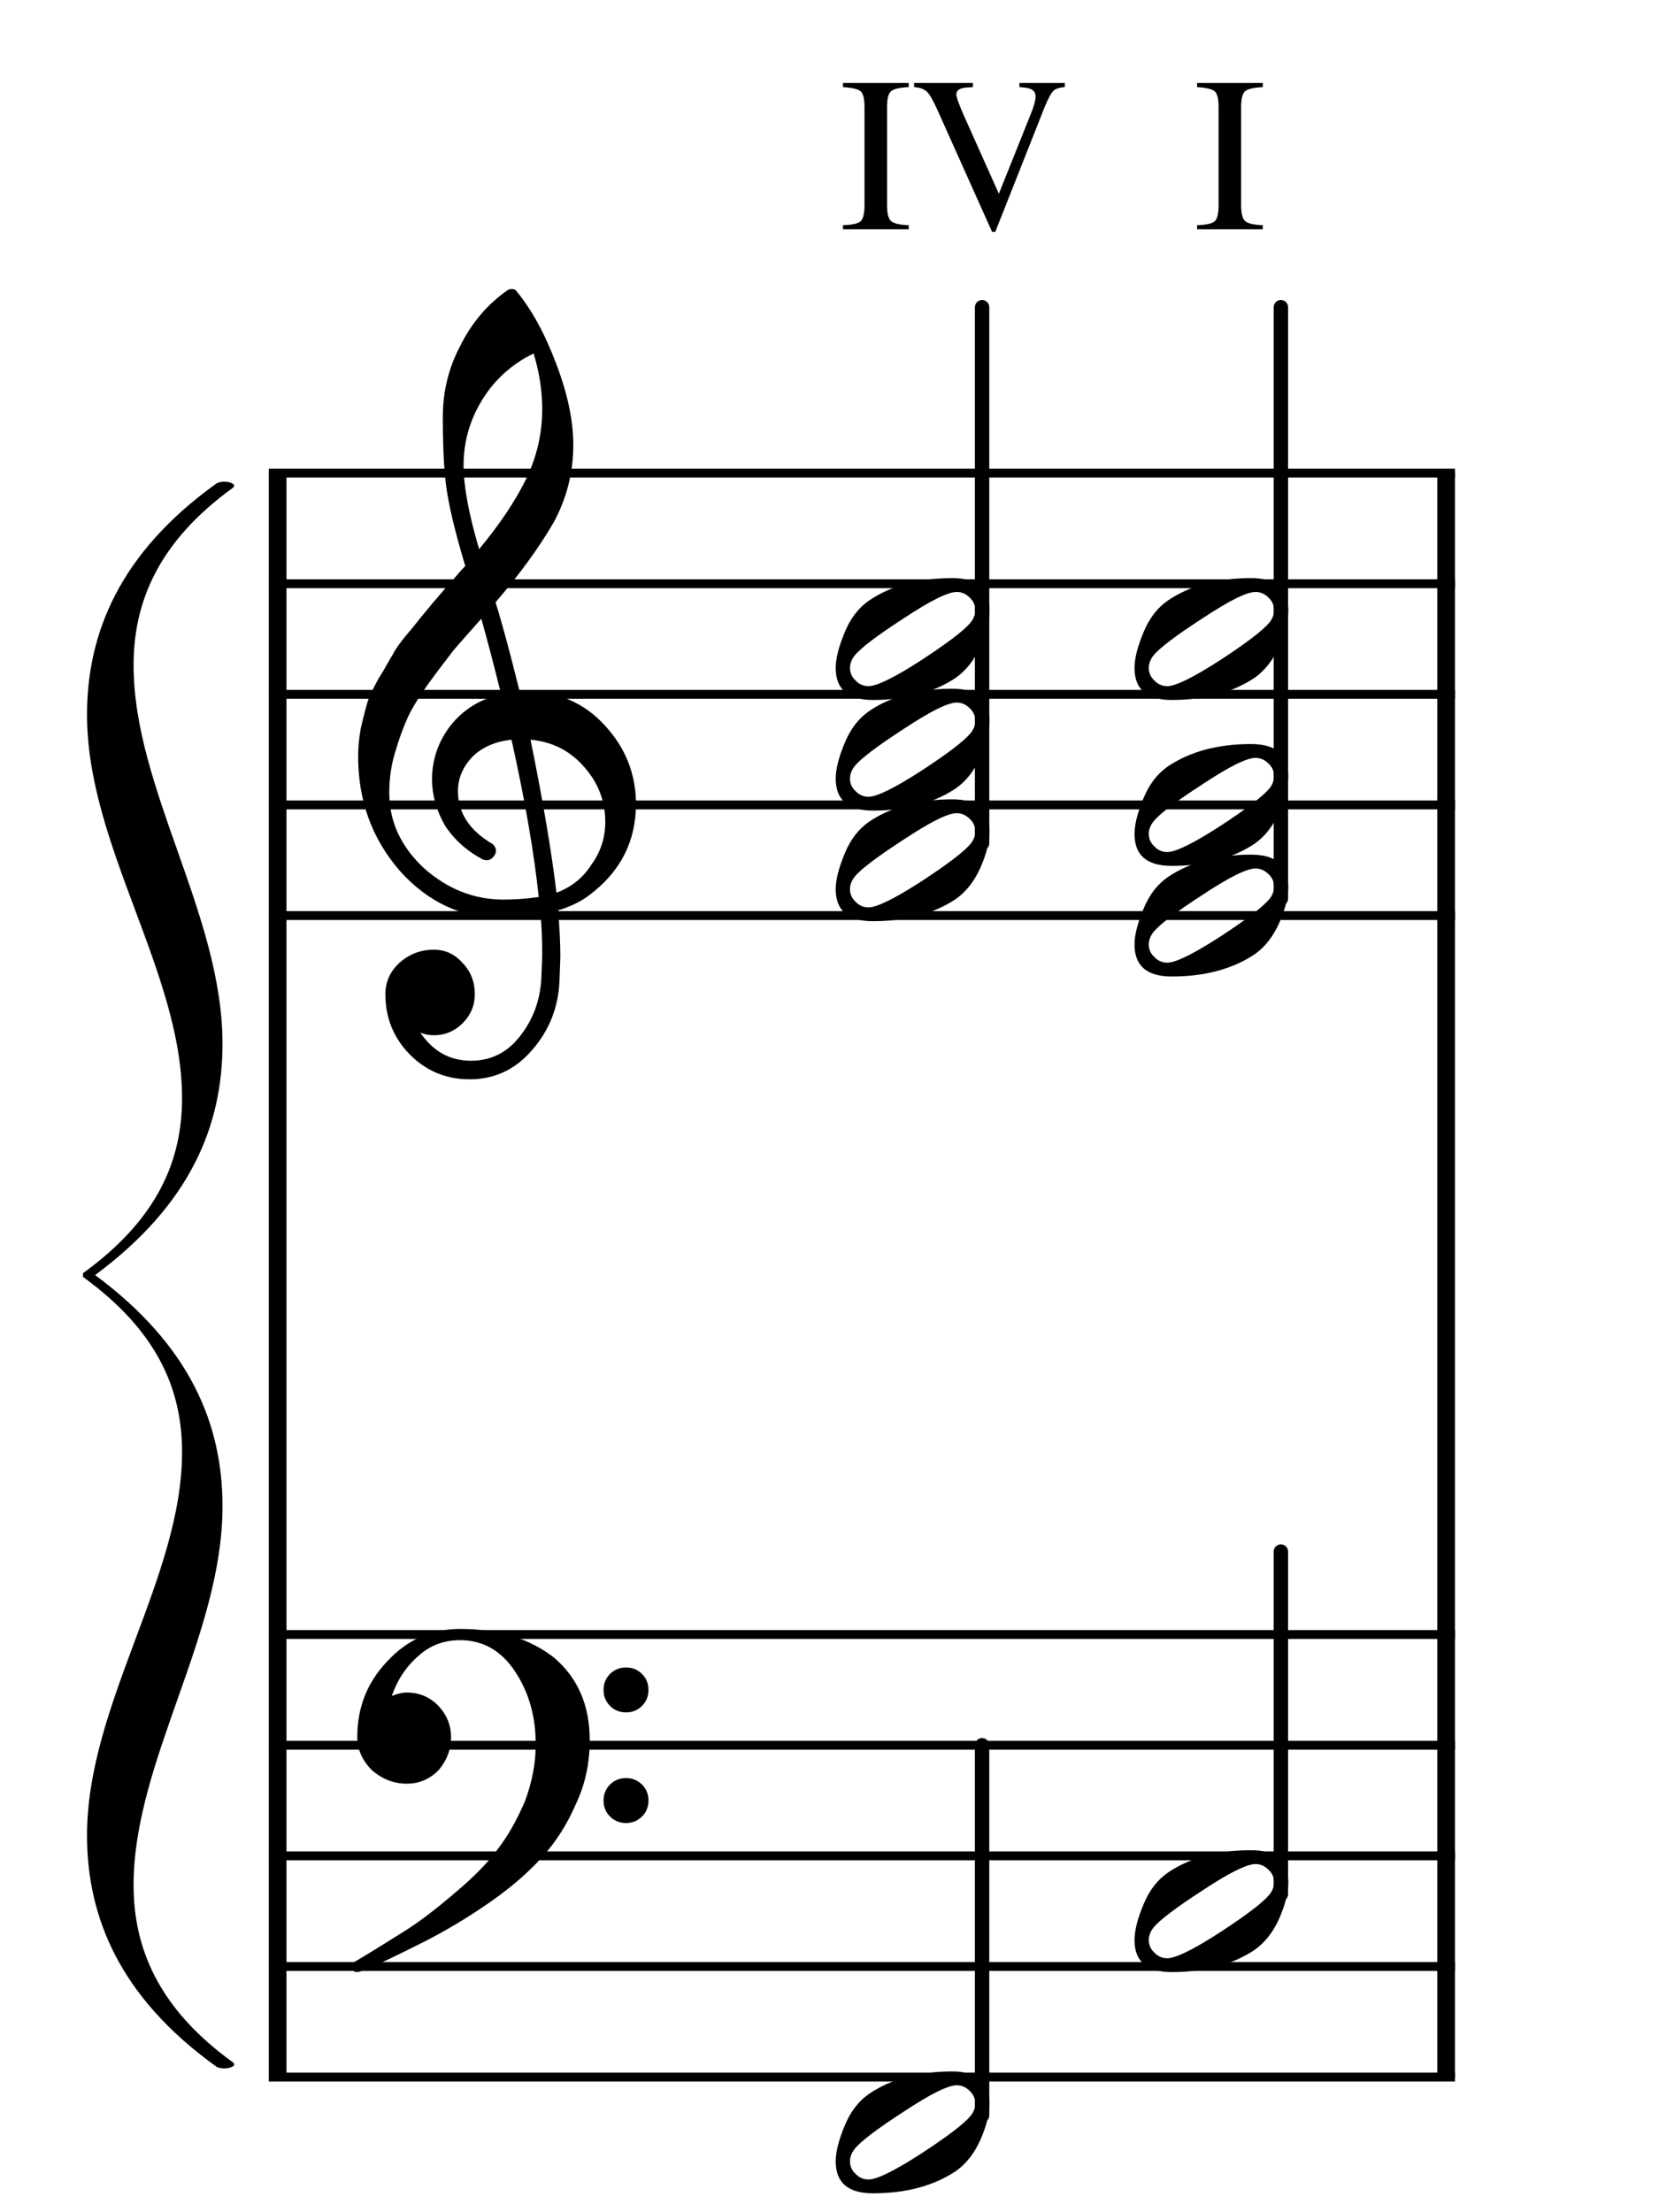 <?xml version="1.0" encoding="UTF-8" standalone="no"?>
<svg
   xmlns:dc="http://purl.org/dc/elements/1.1/"
   xmlns:cc="http://creativecommons.org/ns#"
   xmlns:rdf="http://www.w3.org/1999/02/22-rdf-syntax-ns#"
   xmlns:svg="http://www.w3.org/2000/svg"
   xmlns="http://www.w3.org/2000/svg"
   xmlns:sodipodi="http://sodipodi.sourceforge.net/DTD/sodipodi-0.dtd"
   xmlns:inkscape="http://www.inkscape.org/namespaces/inkscape"
   inkscape:version="1.0 (4035a4f, 2020-05-01)"
   sodipodi:docname="cadences_plagale.svg"
   id="svg53"
   version="1.2"
   viewBox="0 0 75 100"
   height="100pt"
   width="75pt">
  <defs
     id="defs57" />
  <sodipodi:namedview
     inkscape:current-layer="svg53"
     inkscape:window-maximized="0"
     inkscape:window-y="23"
     inkscape:window-x="0"
     inkscape:cy="66.666667"
     inkscape:cx="50"
     inkscape:zoom="4.8525"
     showgrid="false"
     id="namedview55"
     inkscape:window-height="480"
     inkscape:window-width="741"
     inkscape:pageshadow="2"
     inkscape:pageopacity="0"
     guidetolerance="10"
     gridtolerance="10"
     objecttolerance="10"
     borderopacity="1"
     bordercolor="#666666"
     pagecolor="#ffffff" />
  <g
     id="surface3442">
    <path
       id="path10"
       d="M 12.152 21.387 L 65.777 21.387 M 12.152 26.387 L 65.777 26.387 M 12.152 31.387 L 65.777 31.387 M 12.152 36.387 L 65.777 36.387 M 12.152 41.387 L 65.777 41.387 "
       style="fill:none;stroke-width:0.4;stroke-linecap:butt;stroke-linejoin:bevel;stroke:rgb(0%,0%,0%);stroke-opacity:1;stroke-miterlimit:10;" />
    <path
       id="path12"
       d="M 12.152 73.887 L 65.777 73.887 M 12.152 78.891 L 65.777 78.891 M 12.152 83.891 L 65.777 83.891 M 12.152 88.891 L 65.777 88.891 M 12.152 93.891 L 65.777 93.891 "
       style="fill:none;stroke-width:0.4;stroke-linecap:butt;stroke-linejoin:bevel;stroke:rgb(0%,0%,0%);stroke-opacity:1;stroke-miterlimit:10;" />
    <path
       id="path14"
       d="M 12.551 21.387 L 12.551 93.891 "
       style="fill:none;stroke-width:0.8;stroke-linecap:butt;stroke-linejoin:bevel;stroke:rgb(0%,0%,0%);stroke-opacity:1;stroke-miterlimit:10;" />
    <path
       id="path16"
       d="M 65.375 21.387 L 65.375 93.891 "
       style="fill:none;stroke-width:0.8;stroke-linecap:butt;stroke-linejoin:bevel;stroke:rgb(0%,0%,0%);stroke-opacity:1;stroke-miterlimit:10;" />
    <path
       id="path18"
       d="M 44.398 38.117 L 44.398 13.887 "
       style="fill:none;stroke-width:0.65;stroke-linecap:round;stroke-linejoin:bevel;stroke:rgb(0%,0%,0%);stroke-opacity:1;stroke-miterlimit:10;" />
    <path
       id="path20"
       d="M 57.906 40.617 L 57.906 13.887 "
       style="fill:none;stroke-width:0.65;stroke-linecap:round;stroke-linejoin:bevel;stroke:rgb(0%,0%,0%);stroke-opacity:1;stroke-miterlimit:10;" />
    <path
       id="path22"
       d="M 44.398 95.621 L 44.398 78.891 "
       style="fill:none;stroke-width:0.65;stroke-linecap:round;stroke-linejoin:bevel;stroke:rgb(0%,0%,0%);stroke-opacity:1;stroke-miterlimit:10;" />
    <path
       id="path24"
       d="M 57.906 85.621 L 57.906 70.137 "
       style="fill:none;stroke-width:0.65;stroke-linecap:round;stroke-linejoin:bevel;stroke:rgb(0%,0%,0%);stroke-opacity:1;stroke-miterlimit:10;" />
    <path
       id="path26"
       d="M 44.09 27.578 C 44.09 27.355 44.004 27.168 43.836 27.012 C 43.664 26.84 43.469 26.758 43.25 26.758 C 42.859 26.758 42.07 27.148 40.887 27.93 C 39.66 28.723 38.914 29.289 38.641 29.629 C 38.496 29.809 38.426 30 38.426 30.195 C 38.426 30.414 38.508 30.605 38.68 30.762 C 38.836 30.93 39.031 31.016 39.266 31.016 C 39.641 31.016 40.438 30.625 41.648 29.844 C 42.844 29.062 43.586 28.496 43.875 28.145 C 44.016 27.973 44.09 27.785 44.09 27.578 Z M 43.055 26.133 C 44.172 26.133 44.734 26.613 44.734 27.578 C 44.734 28.047 44.598 28.594 44.324 29.219 C 44.051 29.828 43.684 30.297 43.23 30.625 C 42.227 31.301 40.969 31.641 39.461 31.641 C 38.34 31.641 37.781 31.156 37.781 30.195 C 37.781 29.766 37.918 29.223 38.191 28.574 C 38.449 27.949 38.816 27.473 39.285 27.148 C 40.285 26.469 41.543 26.133 43.055 26.133 Z M 43.055 26.133 "
       style=" stroke:none;fill-rule:nonzero;fill:rgb(0%,0%,0%);fill-opacity:1;" />
    <path
       id="path28"
       d="M 44.09 32.578 C 44.09 32.355 44.004 32.168 43.836 32.012 C 43.664 31.84 43.469 31.758 43.25 31.758 C 42.859 31.758 42.07 32.148 40.887 32.93 C 39.66 33.723 38.914 34.289 38.641 34.629 C 38.496 34.812 38.426 35 38.426 35.195 C 38.426 35.418 38.508 35.605 38.68 35.762 C 38.836 35.93 39.031 36.016 39.266 36.016 C 39.641 36.016 40.438 35.625 41.648 34.844 C 42.844 34.062 43.586 33.496 43.875 33.145 C 44.016 32.973 44.09 32.785 44.09 32.578 Z M 43.055 31.133 C 44.172 31.133 44.734 31.613 44.734 32.578 C 44.734 33.047 44.598 33.594 44.324 34.219 C 44.051 34.832 43.684 35.301 43.23 35.625 C 42.227 36.301 40.969 36.641 39.461 36.641 C 38.34 36.641 37.781 36.16 37.781 35.195 C 37.781 34.766 37.918 34.227 38.191 33.574 C 38.449 32.949 38.816 32.473 39.285 32.148 C 40.285 31.469 41.543 31.133 43.055 31.133 Z M 43.055 31.133 "
       style=" stroke:none;fill-rule:nonzero;fill:rgb(0%,0%,0%);fill-opacity:1;" />
    <path
       id="path30"
       d="M 44.09 37.578 C 44.09 37.355 44.004 37.168 43.836 37.012 C 43.664 36.844 43.469 36.758 43.25 36.758 C 42.859 36.758 42.07 37.148 40.887 37.93 C 39.66 38.723 38.914 39.289 38.641 39.629 C 38.496 39.812 38.426 40 38.426 40.195 C 38.426 40.418 38.508 40.605 38.68 40.762 C 38.836 40.93 39.031 41.016 39.266 41.016 C 39.641 41.016 40.438 40.625 41.648 39.844 C 42.844 39.062 43.586 38.496 43.875 38.145 C 44.016 37.977 44.09 37.785 44.09 37.578 Z M 43.055 36.133 C 44.172 36.133 44.734 36.613 44.734 37.578 C 44.734 38.047 44.598 38.594 44.324 39.219 C 44.051 39.832 43.684 40.301 43.23 40.625 C 42.227 41.301 40.969 41.641 39.461 41.641 C 38.34 41.641 37.781 41.16 37.781 40.195 C 37.781 39.766 37.918 39.227 38.191 38.574 C 38.449 37.949 38.816 37.473 39.285 37.148 C 40.285 36.473 41.543 36.133 43.055 36.133 Z M 43.055 36.133 "
       style=" stroke:none;fill-rule:nonzero;fill:rgb(0%,0%,0%);fill-opacity:1;" />
    <path
       id="path32"
       d="M 44.09 95.082 C 44.09 94.859 44.004 94.672 43.836 94.516 C 43.664 94.344 43.469 94.262 43.25 94.262 C 42.859 94.262 42.07 94.652 40.887 95.434 C 39.66 96.227 38.914 96.793 38.641 97.133 C 38.496 97.316 38.426 97.504 38.426 97.699 C 38.426 97.922 38.508 98.109 38.68 98.266 C 38.836 98.434 39.031 98.52 39.266 98.52 C 39.641 98.52 40.438 98.129 41.648 97.348 C 42.844 96.566 43.586 96 43.875 95.648 C 44.016 95.477 44.09 95.289 44.09 95.082 Z M 43.055 93.637 C 44.172 93.637 44.734 94.117 44.734 95.082 C 44.734 95.551 44.598 96.098 44.324 96.723 C 44.051 97.336 43.684 97.805 43.23 98.129 C 42.227 98.805 40.969 99.145 39.461 99.145 C 38.34 99.145 37.781 98.664 37.781 97.699 C 37.781 97.27 37.918 96.73 38.191 96.078 C 38.449 95.453 38.816 94.977 39.285 94.652 C 40.285 93.973 41.543 93.637 43.055 93.637 Z M 43.055 93.637 "
       style=" stroke:none;fill-rule:nonzero;fill:rgb(0%,0%,0%);fill-opacity:1;" />
    <path
       id="path34"
       d="M 57.598 27.578 C 57.598 27.355 57.512 27.168 57.344 27.012 C 57.172 26.84 56.977 26.758 56.758 26.758 C 56.367 26.758 55.578 27.148 54.395 27.93 C 53.168 28.723 52.422 29.289 52.148 29.629 C 52.004 29.809 51.934 30 51.934 30.195 C 51.934 30.414 52.016 30.605 52.188 30.762 C 52.344 30.93 52.539 31.016 52.773 31.016 C 53.148 31.016 53.945 30.625 55.156 29.844 C 56.352 29.062 57.094 28.496 57.383 28.145 C 57.523 27.973 57.598 27.785 57.598 27.578 Z M 56.562 26.133 C 57.68 26.133 58.242 26.613 58.242 27.578 C 58.242 28.047 58.105 28.594 57.832 29.219 C 57.559 29.828 57.191 30.297 56.738 30.625 C 55.734 31.301 54.477 31.641 52.969 31.641 C 51.848 31.641 51.289 31.156 51.289 30.195 C 51.289 29.766 51.426 29.223 51.699 28.574 C 51.957 27.949 52.324 27.473 52.793 27.148 C 53.793 26.469 55.051 26.133 56.562 26.133 Z M 56.562 26.133 "
       style=" stroke:none;fill-rule:nonzero;fill:rgb(0%,0%,0%);fill-opacity:1;" />
    <path
       id="path36"
       d="M 57.598 35.078 C 57.598 34.855 57.512 34.668 57.344 34.512 C 57.172 34.344 56.977 34.258 56.758 34.258 C 56.367 34.258 55.578 34.648 54.395 35.43 C 53.168 36.223 52.422 36.789 52.148 37.129 C 52.004 37.312 51.934 37.5 51.934 37.695 C 51.934 37.918 52.016 38.105 52.188 38.262 C 52.344 38.43 52.539 38.516 52.773 38.516 C 53.148 38.516 53.945 38.125 55.156 37.344 C 56.352 36.562 57.094 35.996 57.383 35.645 C 57.523 35.477 57.598 35.285 57.598 35.078 Z M 56.562 33.633 C 57.68 33.633 58.242 34.113 58.242 35.078 C 58.242 35.547 58.105 36.094 57.832 36.719 C 57.559 37.332 57.191 37.801 56.738 38.125 C 55.734 38.801 54.477 39.141 52.969 39.141 C 51.848 39.141 51.289 38.66 51.289 37.695 C 51.289 37.266 51.426 36.727 51.699 36.074 C 51.957 35.449 52.324 34.973 52.793 34.648 C 53.793 33.973 55.051 33.633 56.562 33.633 Z M 56.562 33.633 "
       style=" stroke:none;fill-rule:nonzero;fill:rgb(0%,0%,0%);fill-opacity:1;" />
    <path
       id="path38"
       d="M 57.598 40.078 C 57.598 39.855 57.512 39.668 57.344 39.512 C 57.172 39.344 56.977 39.258 56.758 39.258 C 56.367 39.258 55.578 39.648 54.395 40.43 C 53.168 41.223 52.422 41.789 52.148 42.129 C 52.004 42.312 51.934 42.5 51.934 42.695 C 51.934 42.918 52.016 43.105 52.188 43.262 C 52.344 43.43 52.539 43.516 52.773 43.516 C 53.148 43.516 53.945 43.125 55.156 42.344 C 56.352 41.562 57.094 40.996 57.383 40.645 C 57.523 40.477 57.598 40.285 57.598 40.078 Z M 56.562 38.633 C 57.68 38.633 58.242 39.113 58.242 40.078 C 58.242 40.547 58.105 41.094 57.832 41.719 C 57.559 42.332 57.191 42.801 56.738 43.125 C 55.734 43.801 54.477 44.141 52.969 44.141 C 51.848 44.141 51.289 43.66 51.289 42.695 C 51.289 42.266 51.426 41.727 51.699 41.074 C 51.957 40.449 52.324 39.973 52.793 39.648 C 53.793 38.973 55.051 38.633 56.562 38.633 Z M 56.562 38.633 "
       style=" stroke:none;fill-rule:nonzero;fill:rgb(0%,0%,0%);fill-opacity:1;" />
    <path
       id="path40"
       d="M 57.598 85.082 C 57.598 84.859 57.512 84.672 57.344 84.516 C 57.172 84.344 56.977 84.262 56.758 84.262 C 56.367 84.262 55.578 84.652 54.395 85.434 C 53.168 86.227 52.422 86.793 52.148 87.133 C 52.004 87.312 51.934 87.504 51.934 87.699 C 51.934 87.918 52.016 88.109 52.188 88.266 C 52.344 88.434 52.539 88.52 52.773 88.52 C 53.148 88.52 53.945 88.129 55.156 87.348 C 56.352 86.566 57.094 86 57.383 85.648 C 57.523 85.477 57.598 85.289 57.598 85.082 Z M 56.562 83.637 C 57.68 83.637 58.242 84.117 58.242 85.082 C 58.242 85.551 58.105 86.098 57.832 86.723 C 57.559 87.332 57.191 87.801 56.738 88.129 C 55.734 88.805 54.477 89.145 52.969 89.145 C 51.848 89.145 51.289 88.66 51.289 87.699 C 51.289 87.27 51.426 86.727 51.699 86.078 C 51.957 85.453 52.324 84.977 52.793 84.652 C 53.793 83.973 55.051 83.637 56.562 83.637 Z M 56.562 83.637 "
       style=" stroke:none;fill-rule:nonzero;fill:rgb(0%,0%,0%);fill-opacity:1;" />
    <path
       id="path42"
       d="M 23.496 31.27 C 23.496 31.27 23.535 31.27 23.613 31.27 C 23.664 31.254 23.711 31.25 23.75 31.25 C 25.207 31.25 26.406 31.762 27.344 32.793 C 28.281 33.809 28.75 34.992 28.75 36.348 C 28.75 38.027 28.055 39.395 26.66 40.449 C 26.297 40.734 25.82 40.969 25.234 41.152 C 25.301 42 25.332 42.684 25.332 43.203 C 25.332 43.309 25.32 43.684 25.293 44.336 C 25.242 45.547 24.824 46.594 24.043 47.48 C 23.289 48.352 22.352 48.789 21.23 48.789 C 20.176 48.789 19.277 48.418 18.535 47.676 C 17.793 46.922 17.422 46.008 17.422 44.941 C 17.422 44.383 17.637 43.906 18.066 43.516 C 18.508 43.125 19.023 42.93 19.609 42.93 C 20.129 42.93 20.566 43.133 20.918 43.535 C 21.281 43.914 21.465 44.383 21.465 44.941 C 21.465 45.449 21.281 45.887 20.918 46.25 C 20.555 46.613 20.117 46.797 19.609 46.797 C 19.402 46.797 19.199 46.758 19.004 46.68 C 19.578 47.527 20.34 47.949 21.289 47.949 C 22.188 47.949 22.922 47.586 23.496 46.855 C 24.094 46.102 24.422 45.223 24.473 44.219 C 24.5 43.594 24.512 43.234 24.512 43.145 C 24.512 42.414 24.484 41.816 24.434 41.348 C 23.781 41.453 23.203 41.504 22.695 41.504 C 20.887 41.504 19.344 40.789 18.066 39.355 C 16.816 37.91 16.191 36.191 16.191 34.199 C 16.191 33.781 16.23 33.359 16.309 32.93 C 16.387 32.578 16.484 32.191 16.602 31.777 C 16.668 31.543 16.844 31.164 17.129 30.645 C 17.234 30.488 17.352 30.293 17.48 30.059 C 17.609 29.824 17.703 29.668 17.754 29.59 C 17.883 29.328 18.137 28.977 18.516 28.535 C 18.621 28.418 18.727 28.285 18.836 28.145 C 18.949 28 19.043 27.883 19.121 27.793 C 19.199 27.699 19.258 27.629 19.297 27.578 C 19.336 27.523 19.629 27.18 20.176 26.543 C 20.305 26.41 20.434 26.273 20.555 26.121 C 20.68 25.973 20.781 25.855 20.859 25.77 C 20.938 25.688 20.996 25.625 21.035 25.586 C 20.566 24.035 20.273 22.797 20.156 21.875 C 20.066 21.133 20.02 20.117 20.02 18.828 C 20.02 17.695 20.281 16.633 20.801 15.645 C 21.309 14.613 22.02 13.773 22.93 13.125 C 22.996 13.086 23.059 13.066 23.125 13.066 C 23.215 13.066 23.281 13.086 23.32 13.125 C 24.023 13.969 24.629 15.07 25.137 16.426 C 25.656 17.777 25.918 19.008 25.918 20.117 C 25.918 21.367 25.617 22.539 25.02 23.633 C 24.344 24.789 23.469 25.988 22.402 27.227 C 22.676 28.086 23.039 29.434 23.496 31.27 Z M 25.156 40.352 C 25.832 40.105 26.359 39.68 26.738 39.082 C 27.156 38.508 27.363 37.863 27.363 37.148 C 27.363 36.223 27.051 35.402 26.426 34.688 C 25.789 33.945 24.973 33.527 23.984 33.438 C 24.543 36.184 24.934 38.488 25.156 40.352 Z M 17.598 35.84 C 17.598 37.129 18.117 38.262 19.16 39.238 C 20.227 40.188 21.426 40.664 22.754 40.664 C 23.301 40.664 23.836 40.625 24.355 40.547 C 24.148 38.566 23.738 36.199 23.125 33.438 C 22.383 33.516 21.789 33.777 21.348 34.219 C 20.918 34.676 20.703 35.188 20.703 35.762 C 20.703 36.75 21.23 37.551 22.285 38.164 C 22.375 38.254 22.422 38.352 22.422 38.457 C 22.422 38.562 22.375 38.66 22.285 38.75 C 22.207 38.84 22.109 38.887 21.992 38.887 C 21.98 38.887 21.922 38.875 21.816 38.848 C 21.074 38.445 20.5 37.922 20.098 37.285 C 19.719 36.609 19.531 35.926 19.531 35.234 C 19.531 34.336 19.812 33.52 20.371 32.793 C 20.957 32.062 21.719 31.594 22.656 31.387 C 22.293 29.926 21.992 28.789 21.758 27.969 C 21.551 28.203 21.301 28.484 21.008 28.816 C 20.715 29.148 20.539 29.348 20.488 29.414 C 20.02 30.023 19.66 30.5 19.414 30.84 C 18.973 31.449 18.645 31.977 18.438 32.422 C 18.215 32.914 18.02 33.457 17.852 34.043 C 17.684 34.602 17.598 35.203 17.598 35.84 Z M 24.121 15.977 C 23.145 16.457 22.375 17.148 21.816 18.047 C 21.242 18.969 20.957 19.965 20.957 21.035 C 20.957 21.973 21.191 23.234 21.66 24.824 C 22.598 23.691 23.301 22.641 23.77 21.68 C 24.266 20.664 24.512 19.602 24.512 18.496 C 24.512 17.66 24.383 16.82 24.121 15.977 Z M 24.121 15.977 "
       style=" stroke:none;fill-rule:nonzero;fill:rgb(0%,0%,0%);fill-opacity:1;" />
    <path
       id="path44"
       d="M 27.578 77.113 C 27.383 76.918 27.285 76.676 27.285 76.391 C 27.285 76.102 27.383 75.863 27.578 75.668 C 27.773 75.473 28.016 75.375 28.301 75.375 C 28.586 75.375 28.828 75.473 29.023 75.668 C 29.219 75.863 29.316 76.102 29.316 76.391 C 29.316 76.676 29.219 76.918 29.023 77.113 C 28.828 77.309 28.586 77.406 28.301 77.406 C 28.016 77.406 27.773 77.309 27.578 77.113 Z M 27.578 82.113 C 27.383 81.918 27.285 81.676 27.285 81.391 C 27.285 81.102 27.383 80.863 27.578 80.668 C 27.773 80.473 28.016 80.375 28.301 80.375 C 28.586 80.375 28.828 80.473 29.023 80.668 C 29.219 80.863 29.316 81.102 29.316 81.391 C 29.316 81.676 29.219 81.918 29.023 82.113 C 28.828 82.309 28.586 82.406 28.301 82.406 C 28.016 82.406 27.773 82.309 27.578 82.113 Z M 20.801 73.633 C 22.531 73.633 23.953 74.07 25.059 74.941 C 26.125 75.855 26.66 77.094 26.66 78.656 C 26.66 79.711 26.453 80.672 26.035 81.547 C 25.645 82.457 25.129 83.266 24.492 83.969 C 23.84 84.684 23.055 85.359 22.129 86 C 21.23 86.625 20.305 87.184 19.355 87.68 C 17.43 88.656 16.359 89.145 16.152 89.145 C 15.984 89.145 15.898 89.059 15.898 88.891 C 15.898 88.824 15.926 88.766 15.977 88.715 C 16.641 88.324 17.453 87.82 18.418 87.211 C 19.043 86.805 19.773 86.246 20.605 85.531 C 21.414 84.852 22.039 84.215 22.48 83.617 C 22.938 83.031 23.352 82.301 23.73 81.43 C 24.055 80.555 24.219 79.695 24.219 78.852 C 24.219 77.586 23.906 76.488 23.281 75.551 C 22.656 74.609 21.828 74.141 20.801 74.141 C 20.07 74.141 19.445 74.375 18.926 74.844 C 18.367 75.328 17.961 75.934 17.715 76.664 C 17.961 76.559 18.191 76.508 18.398 76.508 C 18.945 76.508 19.414 76.703 19.805 77.094 C 20.195 77.508 20.391 77.984 20.391 78.52 C 20.391 79.078 20.203 79.578 19.824 80.023 C 19.422 80.426 18.945 80.629 18.398 80.629 C 17.812 80.629 17.285 80.426 16.816 80.023 C 16.375 79.578 16.152 79.078 16.152 78.52 C 16.152 77.176 16.609 76.031 17.52 75.082 C 18.418 74.117 19.512 73.633 20.801 73.633 Z M 20.801 73.633 "
       style=" stroke:none;fill-rule:nonzero;fill:rgb(0%,0%,0%);fill-opacity:1;" />
    <path
       id="path46"
       d="M 39.082 9.277 L 39.082 4.84 C 39.082 4.473 39.027 4.238 38.914 4.133 C 38.805 4.031 38.539 3.965 38.109 3.938 L 38.109 3.75 L 41.082 3.75 L 41.082 3.938 C 40.66 3.957 40.391 4.023 40.277 4.129 C 40.16 4.234 40.102 4.473 40.102 4.84 L 40.102 9.277 C 40.102 9.645 40.16 9.883 40.281 9.992 C 40.402 10.102 40.668 10.164 41.082 10.18 L 41.082 10.367 L 38.109 10.367 L 38.109 10.18 C 38.531 10.164 38.797 10.105 38.91 10 C 39.023 9.891 39.082 9.652 39.082 9.277 Z M 48.137 3.75 L 48.137 3.938 C 47.891 3.953 47.715 4.012 47.609 4.117 C 47.508 4.227 47.375 4.477 47.215 4.867 L 44.996 10.477 L 44.848 10.477 L 42.387 4.988 C 42.191 4.547 42.031 4.266 41.902 4.145 C 41.77 4.02 41.578 3.953 41.324 3.938 L 41.324 3.75 L 43.984 3.75 L 43.984 3.938 C 43.801 3.953 43.703 3.957 43.695 3.957 C 43.391 3.977 43.234 4.082 43.234 4.27 C 43.234 4.402 43.371 4.773 43.645 5.379 L 45.156 8.758 L 46.625 5.09 C 46.754 4.77 46.816 4.523 46.816 4.359 C 46.816 4.219 46.762 4.117 46.656 4.055 C 46.551 3.988 46.359 3.953 46.086 3.938 L 46.086 3.75 Z M 48.137 3.75 "
       style=" stroke:none;fill-rule:nonzero;fill:rgb(0%,0%,0%);fill-opacity:1;" />
    <path
       id="path48"
       d="M 55.09 9.277 L 55.09 4.84 C 55.09 4.473 55.031 4.238 54.922 4.133 C 54.812 4.031 54.543 3.965 54.117 3.938 L 54.117 3.75 L 57.09 3.75 L 57.09 3.938 C 56.668 3.957 56.398 4.023 56.281 4.129 C 56.168 4.234 56.109 4.473 56.109 4.84 L 56.109 9.277 C 56.109 9.645 56.168 9.883 56.289 9.992 C 56.406 10.102 56.676 10.164 57.09 10.18 L 57.09 10.367 L 54.117 10.367 L 54.117 10.18 C 54.539 10.164 54.805 10.105 54.918 10 C 55.031 9.891 55.09 9.652 55.09 9.277 Z M 55.09 9.277 "
       style=" stroke:none;fill-rule:nonzero;fill:rgb(0%,0%,0%);fill-opacity:1;" />
    <path
       id="path50"
       d="M 10.059 47.18 C 10.059 41.34 6.039 35.66 6.039 30.066 C 6.039 27.246 7.133 24.512 10.516 22.059 C 10.562 22.027 10.586 21.977 10.586 21.945 C 10.586 21.855 10.336 21.773 10.152 21.773 C 10.059 21.773 9.898 21.785 9.785 21.855 C 5.398 25 3.934 28.637 3.934 32.312 C 3.934 38.234 8.23 43.953 8.23 49.633 C 8.23 52.449 7.133 55.105 3.75 57.555 L 3.75 57.719 C 7.133 60.172 8.23 62.824 8.23 65.645 C 8.23 71.32 3.934 77.039 3.934 82.965 C 3.934 86.641 5.398 90.273 9.785 93.422 C 9.898 93.492 10.059 93.5 10.152 93.5 C 10.336 93.5 10.586 93.422 10.586 93.328 C 10.586 93.297 10.562 93.246 10.516 93.215 C 7.133 90.766 6.039 88.027 6.039 85.211 C 6.039 79.613 10.059 73.938 10.059 68.094 C 10.059 64.379 8.598 60.824 4.301 57.637 C 8.598 54.453 10.059 50.898 10.059 47.18 Z M 10.059 47.18 "
       style=" stroke:none;fill-rule:evenodd;fill:rgb(0%,0%,0%);fill-opacity:1;" />
  </g>
</svg>
